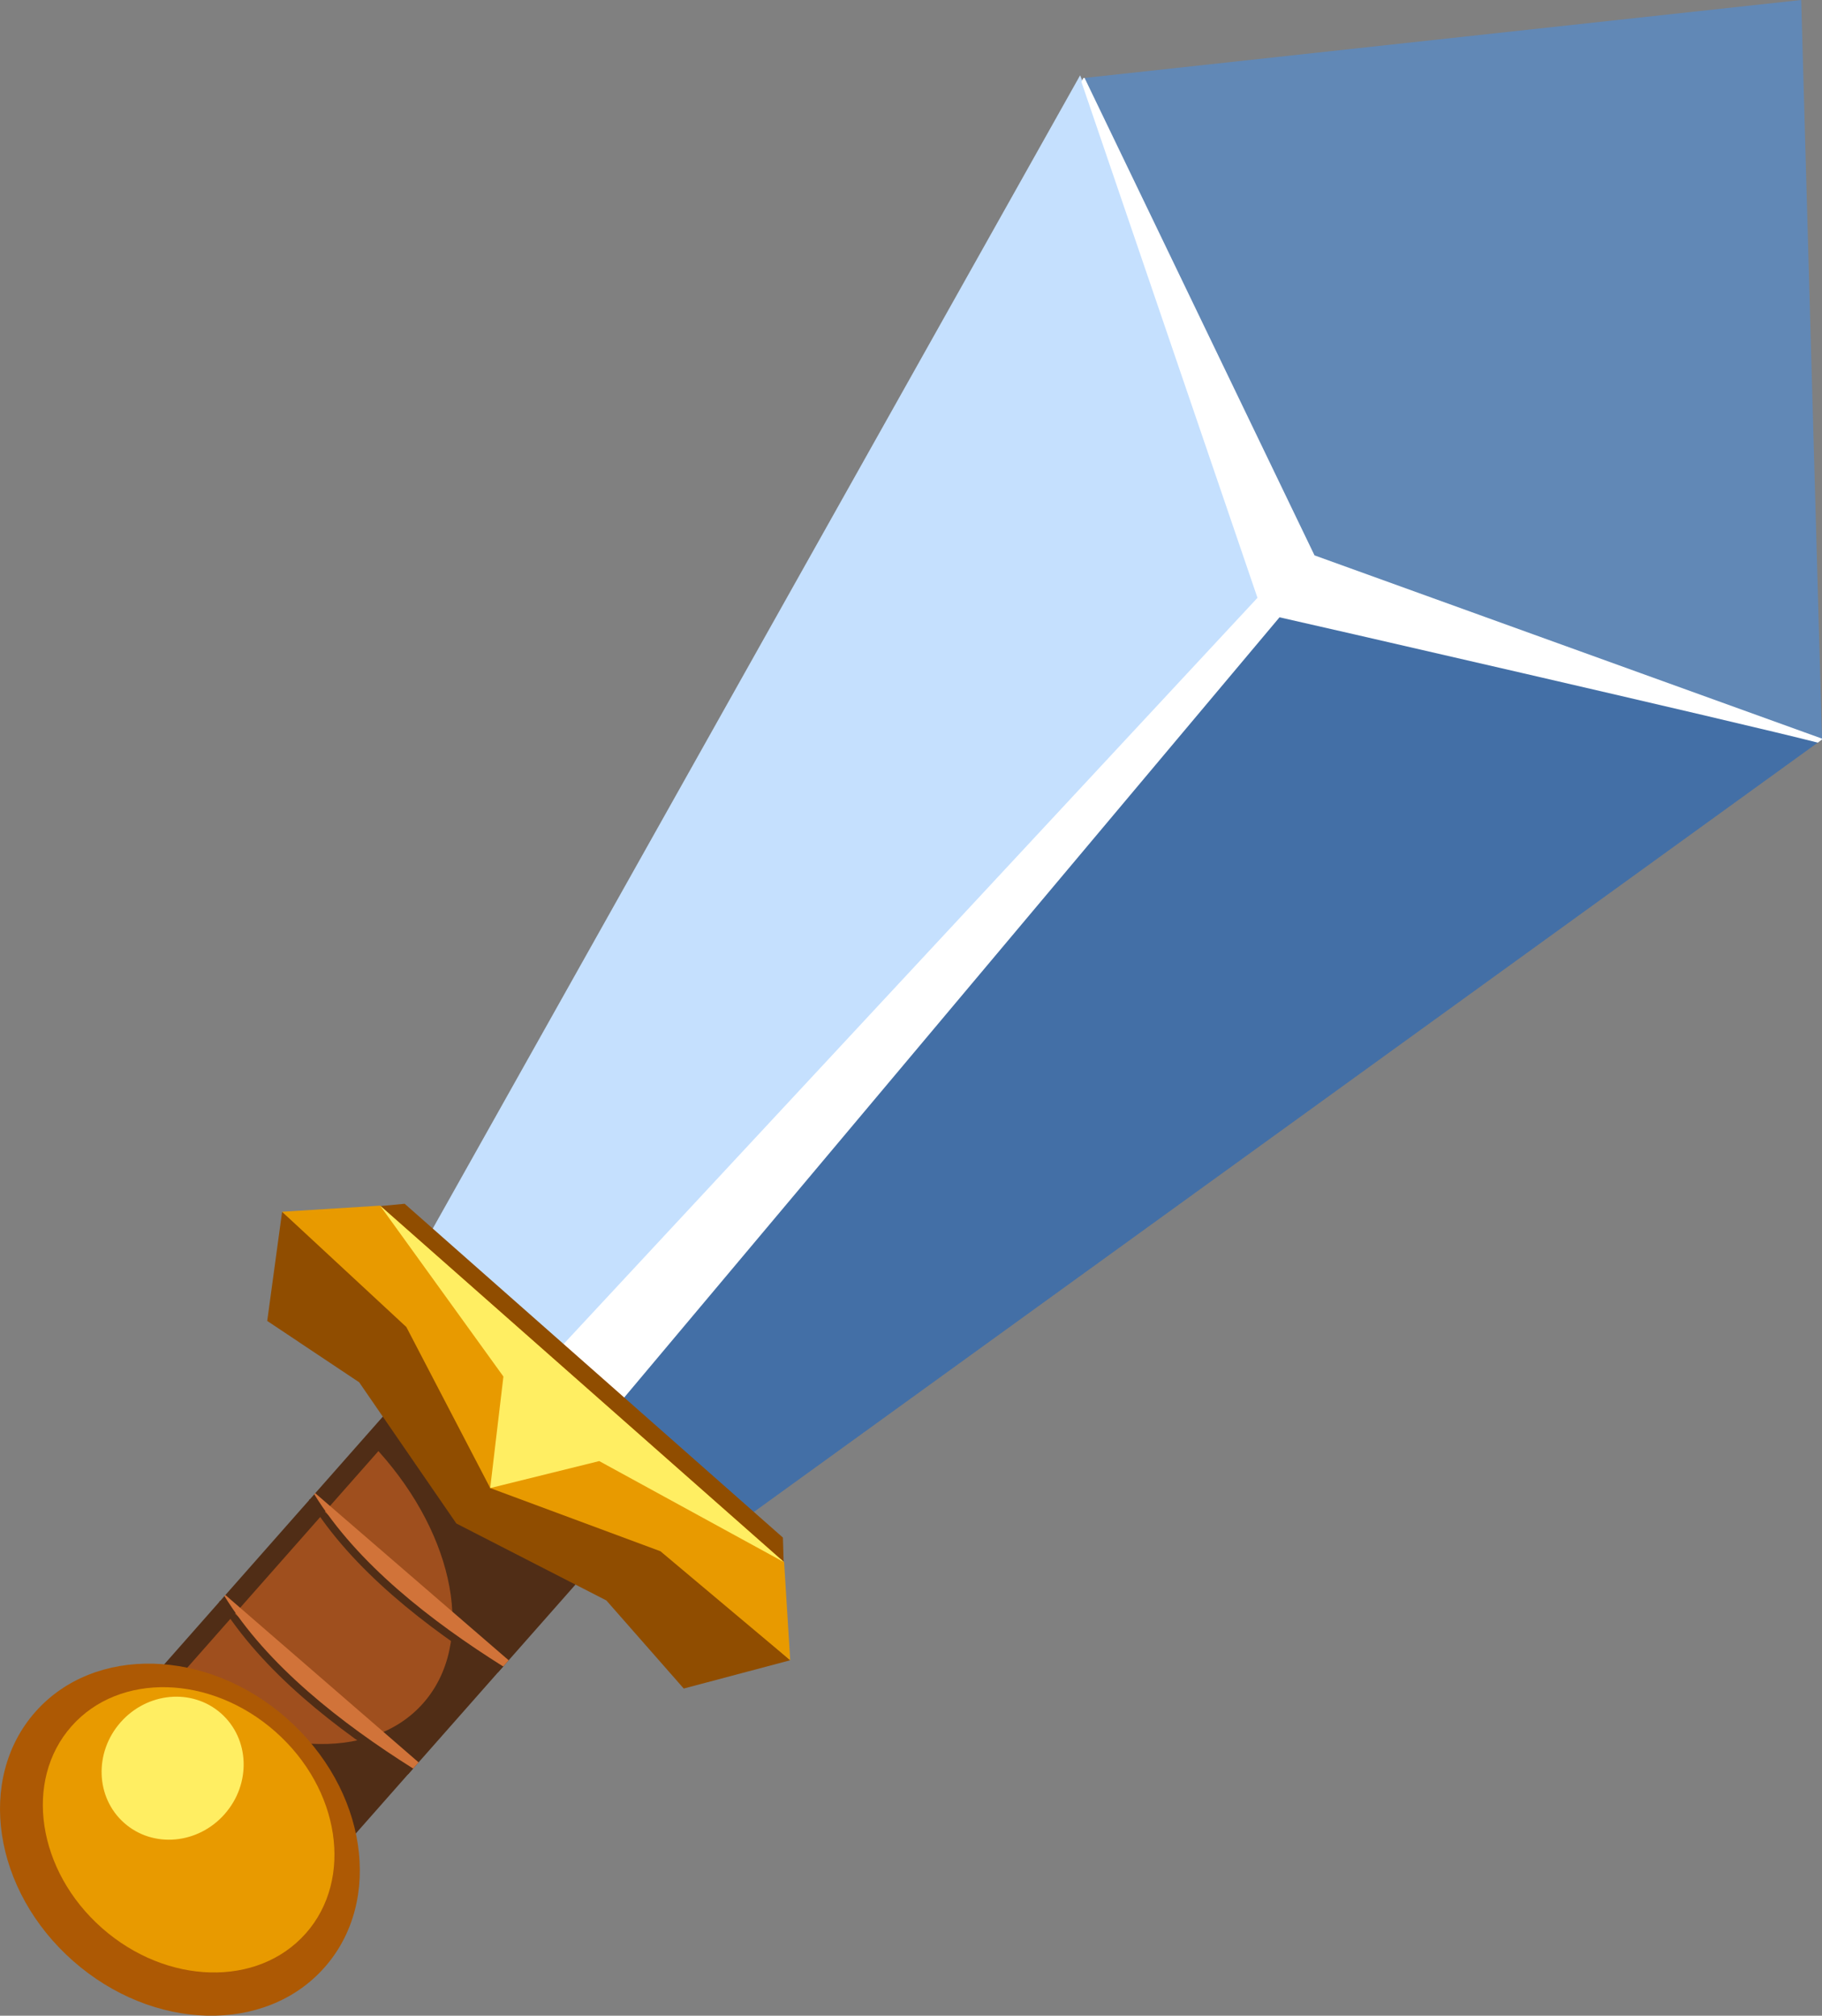 <svg xmlns="http://www.w3.org/2000/svg" viewBox="0 0 61.228 67.733">
  <rect x="0" y="0" width="61.228" height="67.733" fill="#808080" stroke="none"/>
  <defs/>
  <g color="#000">
    <path fill="#502d16" d="M18.534 41.178l6.44 5.683-14.52 16.452-6.439-5.683z" overflow="visible" style="marker:none"/>
    <path fill="#436fa6" d="M56.263 4.281l4.965 20.57L22.94 52.536l-7.715-7.805 20.46-39.083z" overflow="visible" style="marker:none"/>
    <path fill="#c5e0fe" d="M43.097 19.235L18.642 48.743l-5.168-5.557L36.297 2.531z" overflow="visible" style="marker:none"/>
    <path fill="#6188b6" d="M60.529 0l.699 24.851-17.338-5.985-7.488-16.242z" overflow="visible" style="marker:none"/>
    <path fill="#fff" d="M36.445 2.615l-.04.01-.065.125 5.917 17.338-23.884 25.684 2.068 1.825 22.557-26.854c.005-.006 15.617 3.572 18.09 4.212l.139-.105-.003-.032-17.05-6.156z" overflow="visible" style="marker:none"/>
    <path fill="#904d00" d="M13.599 40.45L26.31 51.667l.094 3.195-4.09-3.423-5.448-1.882-2.545-5.172-3.905-3.633z" overflow="visible" style="marker:none"/>
    <path fill="#904d00" d="M8.98 44.387l3.089 2.06 3.266 4.746 5.042 2.586 2.6 2.96 3.578-.95L9.48 40.719z" overflow="visible" style="marker:none"/>
    <path fill="#e89a00" d="M12.773 40.513L26.35 52.495l.205 3.294-4.361-3.663-5.72-2.123-2.819-5.412-4.176-3.873z" overflow="visible" style="marker:none"/>
    <path fill="#9f4f1e" d="M12.717 48.76l-7.092 8.036c3.158 2.198 6.82 2.45 8.597.435 1.778-2.015 1.069-5.611-1.505-8.47z" overflow="visible" style="marker:none"/>
    <path fill="#ffee62" d="M12.773 40.513L26.35 52.495l-6.213-3.399-3.664.907.444-3.748z" overflow="visible" style="marker:none"/>
    <path fill="#502d16" d="M16.92 55.988l-6.505-5.617-.03.035c1.434 2.336 3.944 4.277 6.35 5.79zm-3.027 3.43l-6.497-5.626-.03.035c1.434 2.336 3.938 4.284 6.343 5.799z" overflow="visible" style="marker:none"/>
    <path fill="#d17339" d="M17.094 55.79l-6.504-5.617-.031.035c1.435 2.336 3.945 4.278 6.351 5.79zm-3.027 3.43l-6.496-5.626-.03.035c1.434 2.336 3.938 4.284 6.343 5.799z" overflow="visible" style="marker:none"/>
    <path fill="#ad5904" d="M10.908 66.108c-1.985 2.25-5.77 2.152-8.456-.218-2.685-2.37-3.252-6.114-1.267-8.363 1.984-2.249 5.77-2.151 8.455.218 2.685 2.37 3.253 6.114 1.268 8.363z" overflow="visible" style="marker:none"/>
    <path fill="#e89a00" d="M10.278 64.964c-1.608 1.822-4.676 1.743-6.852-.177C1.251 62.867.791 59.832 2.4 58.01c1.608-1.823 4.676-1.743 6.852.177 2.176 1.92 2.636 4.954 1.027 6.777z" overflow="visible" style="marker:none"/>
    <path fill="#ffee62" d="M7.55 60.958c-.899 1.018-2.409 1.152-3.374.3-.966-.852-1.02-2.368-.123-3.385.898-1.017 2.408-1.151 3.374-.3.965.853 1.02 2.368.122 3.385z" overflow="visible" style="marker:none"/>
  </g>
</svg>

